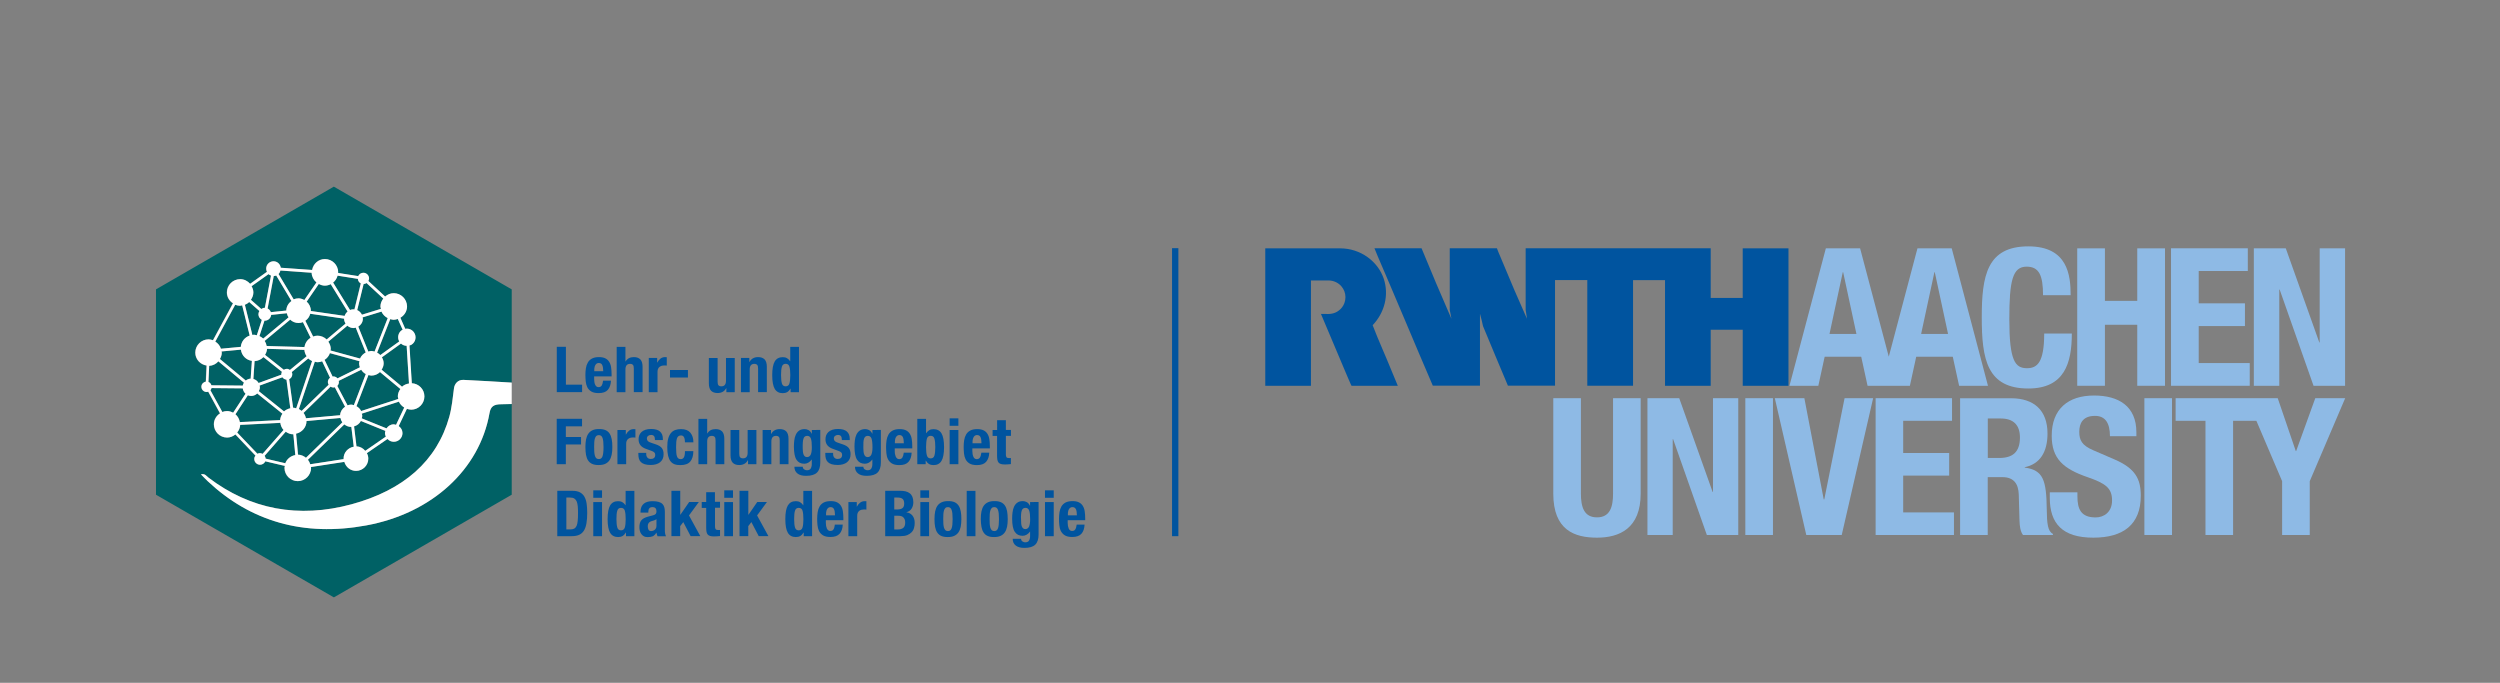 <?xml version="1.0" encoding="utf-8"?>
<!-- Generator: Adobe Illustrator 28.0.0, SVG Export Plug-In . SVG Version: 6.00 Build 0)  -->
<svg version="1.1" id="Ebene_1" xmlns="http://www.w3.org/2000/svg" xmlns:xlink="http://www.w3.org/1999/xlink" x="0px" y="0px"
	 viewBox="0 0 402.76 110" style="enable-background:new 0 0 402.76 110;" xml:space="preserve">
<rect x="0" y="0" width="402.76" height="110" fill="#808080" stroke="none"/>
<style type="text/css">
	.st0{clip-path:url(#SVGID_00000057835540381449788880000008074736058260348070_);fill:#8EBAE5;}
	.st1{fill:#8EBAE5;}
	.st2{clip-path:url(#SVGID_00000175295153606131762920000001420212984399259823_);fill:#8EBAE5;}
	.st3{clip-path:url(#SVGID_00000090990758656910021040000013357917280670401423_);fill:#00549F;}
	.st4{clip-path:url(#SVGID_00000106114435951896453060000012448711844142525061_);fill:#8EBAE5;}
	.st5{fill:#00549F;}
	.st6{clip-path:url(#SVGID_00000106836628644145174780000005512772751161572749_);fill:#00549F;}
	.st7{clip-path:url(#SVGID_00000106836628644145174780000005512772751161572749_);fill:#006165;}
	.st8{clip-path:url(#SVGID_00000106836628644145174780000005512772751161572749_);fill:#FFFFFF;}
</style>
<g>
	<defs>
		<rect id="SVGID_1_" x="10.63" y="16.78" width="381.69" height="92.79"/>
	</defs>
	<clipPath id="SVGID_00000088133945203980195210000002292258285244940691_">
		<use xlink:href="#SVGID_1_"  style="overflow:visible;"/>
	</clipPath>
	<path style="clip-path:url(#SVGID_00000088133945203980195210000002292258285244940691_);fill:#8EBAE5;" d="M315.78,86.19h4.45
		v-9.32h2.38c1.79,0,2.56,1.05,2.62,2.78l0.12,4.23c0.03,0.86,0.12,1.7,0.56,2.31h4.82v-0.18c-0.83-0.43-0.96-1.64-0.99-3.95
		c-0.06-4.66-0.53-6.33-3.55-6.73v-0.06c2.5-0.52,3.67-2.5,3.67-5.43c0-3.77-2.22-5.68-5.87-5.68h-8.21V86.19z M320.23,67.42h2.1
		c2.01,0,3.09,1.02,3.09,3.06c0,2.38-1.2,3.3-3.33,3.3h-1.85V67.42z"/>
	<path style="clip-path:url(#SVGID_00000088133945203980195210000002292258285244940691_);fill:#8EBAE5;" d="M250.24,64.15v15.37
		c0,5.9,3.43,7.1,7.04,7.1c3.61,0,7.04-1.48,7.04-7.1V64.15h-4.45v15.37c0,2.19-0.52,3.83-2.59,3.83c-2.07,0-2.59-1.64-2.59-3.83
		V64.15H250.24z"/>
</g>
<polygon class="st1" points="265.41,64.15 265.41,86.19 269.48,86.19 269.48,70.76 269.55,70.76 274.98,86.19 280.04,86.19 
	280.04,64.15 275.97,64.15 275.97,79.25 275.91,79.25 270.53,64.15 "/>
<rect x="281.18" y="64.15" class="st1" width="4.45" height="22.04"/>
<polygon class="st1" points="285.93,64.15 291,86.19 296.71,86.19 301.77,64.15 297.17,64.15 293.9,80.45 293.81,80.45 
	290.69,64.15 "/>
<polygon class="st1" points="302.17,64.15 302.17,86.19 314.79,86.19 314.79,82.55 306.61,82.55 306.61,76.62 314.02,76.62 
	314.02,72.98 306.61,72.98 306.61,67.79 314.48,67.79 314.48,64.15 "/>
<g>
	<defs>
		<rect id="SVGID_00000159443342986677180010000015103619506393965469_" x="10.63" y="16.78" width="381.69" height="92.79"/>
	</defs>
	<clipPath id="SVGID_00000086667628131644627010000007085508746460624769_">
		<use xlink:href="#SVGID_00000159443342986677180010000015103619506393965469_"  style="overflow:visible;"/>
	</clipPath>
	<path style="clip-path:url(#SVGID_00000086667628131644627010000007085508746460624769_);fill:#8EBAE5;" d="M330.23,79.31v0.89
		c0,4.08,1.97,6.42,7.01,6.42c4.82,0,7.65-2.1,7.65-6.76c0-2.69-0.87-4.38-4.2-5.83l-3.43-1.48c-1.88-0.8-2.28-1.64-2.28-2.99
		c0-1.3,0.52-2.56,2.53-2.56c1.7,0,2.41,1.2,2.41,3.27h4.26v-0.62c0-4.23-2.87-5.93-6.82-5.93c-4.2,0-6.82,2.19-6.82,6.48
		c0,3.67,1.82,5.31,5.77,6.67c2.93,1.02,3.95,1.76,3.95,3.77c0,1.85-1.3,2.72-2.65,2.72c-2.35,0-2.93-1.33-2.93-3.39v-0.65H330.23z"
		/>
</g>
<rect x="345.47" y="64.15" class="st1" width="4.45" height="22.04"/>
<polygon class="st1" points="373,64.15 369.92,72.67 369.86,72.67 366.95,64.15 350.5,64.15 350.5,67.79 355.31,67.79 355.31,86.19 
	359.76,86.19 359.76,67.79 363.51,67.79 367.66,77.52 367.66,86.19 372.11,86.19 372.11,77.52 377.82,64.15 "/>
<g>
	<defs>
		<rect id="SVGID_00000065785675063936005190000009975231132198037169_" x="10.63" y="16.78" width="381.69" height="92.79"/>
	</defs>
	<clipPath id="SVGID_00000176040258194981313560000009442304941550099379_">
		<use xlink:href="#SVGID_00000065785675063936005190000009975231132198037169_"  style="overflow:visible;"/>
	</clipPath>
	<path style="clip-path:url(#SVGID_00000176040258194981313560000009442304941550099379_);fill:#00549F;" d="M211.2,62.15h-0.28
		h-7.08v-2.49V40.17v-0.16h7.07h0.01h5c3.28,0,6.1,2.12,7.02,4.93c0.85,2.6,0.12,5.43-1.8,7.45c0.26,0.69,0.51,1.24,0.74,1.86
		c0.54,1.23,1.02,2.47,1.56,3.68l1.75,4.22h-0.04h-7.42c0,0-0.06-0.18-0.12-0.25c-0.3-0.65-0.57-1.35-0.86-2l-1.8-4.26
		c-0.71-1.72-1.43-3.35-2.14-5.07c0.89-0.02,1.55,0.14,2.41-0.25c0.6-0.3,1.52-1.03,1.54-2.45c-0.02-0.7-0.22-1.23-0.68-1.78
		c-0.47-0.51-1.14-0.89-2.02-0.91c0,0-2.86,0-2.86,0V62.15z"/>
	<path style="clip-path:url(#SVGID_00000176040258194981313560000009442304941550099379_);fill:#00549F;" d="M288.13,40.01v22.14
		h-5.75h-1.62v-9.03h-0.69h-4.41h-0.06v9.03c-1.34,0-2.78-0.01-4.11,0h-3.25V45.13h-5.15v0.53v1.6v7.29v7.59h-0.06h-7.31v-9.18
		v-0.36v-7.48h-5.2v8.03v8.98h-7.59c-1.32-3.19-2.72-6.41-4.01-9.59c-0.15-0.67-0.3-1.34-0.49-1.99v11.58h-7.6
		c-1.51-3.5-2.96-6.94-4.46-10.49c-0.52-1.23-0.95-2.23-1.49-3.51l-0.07-0.17l-1.17-2.75l-1.68-3.92c-0.15-0.45-0.38-0.85-0.53-1.29
		h7.59c1.56,3.79,3.13,7.53,4.77,11.26l0.04,0.09c-0.06-0.43-0.19-0.98-0.27-1.4v-6.61c0.01-1.06,0-2.26,0-3.34h7.6
		c0.1,0.24,0.15,0.37,0.22,0.57c0.89,2.09,1.74,4.17,2.63,6.25l1.99,4.53c-0.04-0.48-0.15-0.94-0.21-1.4v-9.95h0.61h5.17h18.71h5.32
		v1.38V48h0.36h4.8v-7.99h3.84H288.13z"/>
</g>
<path class="st1" d="M309.5,53.8l2.14-9.95h0.06l2.14,9.95H309.5z M294.74,53.8l2.14-9.95h0.06l2.14,9.95H294.74z M314.43,40.01
	h-5.52l-4.62,17.45l-4.62-17.45h-5.52l-5.86,22.14h4.65l1.02-4.68h5.89l1.02,4.68h6.82l1.02-4.68h5.89l1.02,4.68h4.65L314.43,40.01z
	"/>
<g>
	<defs>
		<rect id="SVGID_00000054265410431226144350000002669765341374779827_" x="10.63" y="16.78" width="381.69" height="92.79"/>
	</defs>
	<clipPath id="SVGID_00000102535527481570773290000009617963158112547980_">
		<use xlink:href="#SVGID_00000054265410431226144350000002669765341374779827_"  style="overflow:visible;"/>
	</clipPath>
	<path style="clip-path:url(#SVGID_00000102535527481570773290000009617963158112547980_);fill:#8EBAE5;" d="M333.59,47.56
		c0-3.21-0.46-7.87-6.82-7.87c-6.67,0-7.5,4.75-7.5,11.45c0,6.7,0.83,11.45,7.5,11.45c5.83,0,7.01-4.1,7.01-8.86h-4.45
		c0,4.75-1.17,5.59-2.78,5.59c-1.91,0-2.84-1.2-2.84-7.87c0-6.23,0.52-8.49,2.78-8.49c2.01,0,2.65,1.39,2.65,4.6H333.59z"/>
</g>
<polygon class="st1" points="334.65,62.15 339.11,62.15 339.11,52.32 344.32,52.32 344.32,62.15 348.79,62.15 348.79,40.01 
	344.32,40.01 344.32,48.47 339.11,48.47 339.11,40.01 334.65,40.01 "/>
<polygon class="st1" points="349.76,40 349.76,62.15 362.44,62.15 362.44,58.49 354.22,58.49 354.22,52.53 361.67,52.53 
	361.67,48.87 354.22,48.87 354.22,43.66 362.13,43.66 362.13,40 "/>
<polygon class="st1" points="363.1,40.01 363.1,62.15 367.2,62.15 367.2,46.64 367.26,46.64 372.72,62.15 377.8,62.15 377.8,40.01 
	373.71,40.01 373.71,55.17 373.65,55.17 368.25,40.01 "/>
<rect x="188.82" y="39.98" class="st5" width="1.02" height="46.4"/>
<g>
	<defs>
		<rect id="SVGID_00000125582000757850763240000001062753063761415553_" x="10.63" y="16.78" width="381.69" height="92.79"/>
	</defs>
	<clipPath id="SVGID_00000103232907299009799500000005458793268366588862_">
		<use xlink:href="#SVGID_00000125582000757850763240000001062753063761415553_"  style="overflow:visible;"/>
	</clipPath>
	<path style="clip-path:url(#SVGID_00000103232907299009799500000005458793268366588862_);fill:#00549F;" d="M172.04,83v-0.21
		c0-0.13,0.01-0.26,0.04-0.39c0.02-0.13,0.06-0.25,0.12-0.35c0.06-0.1,0.13-0.19,0.22-0.25c0.09-0.07,0.21-0.1,0.35-0.1
		c0.14,0,0.26,0.03,0.35,0.09c0.09,0.06,0.16,0.14,0.22,0.26c0.05,0.11,0.09,0.25,0.11,0.41c0.02,0.16,0.03,0.35,0.04,0.56H172.04z
		 M174.83,83.84v-0.32c0-0.42-0.03-0.81-0.08-1.15c-0.05-0.35-0.16-0.64-0.31-0.88c-0.15-0.24-0.36-0.43-0.62-0.56
		c-0.26-0.13-0.6-0.2-1.01-0.2c-0.48,0-0.86,0.08-1.15,0.23c-0.29,0.16-0.51,0.37-0.66,0.63c-0.15,0.27-0.26,0.57-0.31,0.91
		c-0.05,0.34-0.08,0.7-0.08,1.06c0,0.34,0.01,0.69,0.05,1.04c0.03,0.35,0.11,0.67,0.25,0.95c0.14,0.28,0.35,0.51,0.63,0.69
		c0.29,0.18,0.68,0.27,1.2,0.27c0.68,0,1.17-0.17,1.48-0.52c0.31-0.34,0.48-0.84,0.51-1.48h-1.27c-0.04,0.35-0.12,0.61-0.23,0.78
		c-0.11,0.17-0.28,0.25-0.52,0.25c-0.13,0-0.24-0.03-0.33-0.11c-0.09-0.07-0.16-0.17-0.21-0.29c-0.05-0.12-0.09-0.26-0.12-0.41
		c-0.02-0.15-0.04-0.31-0.04-0.48v-0.44H174.83z M168.35,86.38h1.41v-5.5h-1.41V86.38z M168.35,80.2h1.41v-1.21h-1.41V80.2z
		 M165.95,80.87v0.61h-0.02c-0.14-0.29-0.31-0.48-0.52-0.59c-0.21-0.11-0.42-0.16-0.61-0.16c-0.38,0-0.69,0.08-0.92,0.26
		c-0.23,0.17-0.4,0.39-0.52,0.66c-0.12,0.27-0.2,0.57-0.24,0.91c-0.04,0.33-0.06,0.66-0.06,0.98c0,1,0.14,1.72,0.43,2.14
		c0.28,0.43,0.7,0.64,1.26,0.64c0.22,0,0.44-0.06,0.65-0.18c0.21-0.12,0.38-0.29,0.53-0.49h0.02v0.73c0,0.29-0.06,0.52-0.17,0.71
		c-0.12,0.19-0.32,0.28-0.6,0.28c-0.09,0-0.17-0.01-0.25-0.04c-0.08-0.03-0.15-0.06-0.22-0.11c-0.14-0.1-0.21-0.24-0.21-0.42h-1.35
		c0,0.47,0.16,0.83,0.49,1.09c0.32,0.25,0.79,0.38,1.39,0.38c0.82,0,1.41-0.18,1.76-0.53c0.35-0.35,0.53-0.9,0.53-1.63v-5.23H165.95
		z M164.5,82.86c0.02-0.26,0.05-0.46,0.11-0.61c0.05-0.15,0.13-0.26,0.23-0.33c0.1-0.07,0.22-0.1,0.38-0.1
		c0.28,0,0.47,0.14,0.58,0.42c0.11,0.28,0.16,0.75,0.16,1.42c0,0.23-0.01,0.44-0.04,0.64s-0.07,0.36-0.12,0.5s-0.14,0.24-0.24,0.32
		c-0.1,0.08-0.22,0.12-0.37,0.12c-0.15,0-0.27-0.04-0.36-0.12c-0.09-0.08-0.16-0.18-0.21-0.32c-0.05-0.13-0.09-0.28-0.1-0.45
		c-0.02-0.17-0.02-0.35-0.02-0.54C164.47,83.43,164.48,83.12,164.5,82.86 M159.45,82.85c0.01-0.24,0.05-0.44,0.1-0.61
		s0.13-0.3,0.23-0.4c0.1-0.1,0.24-0.14,0.41-0.14c0.29,0,0.48,0.15,0.59,0.45c0.11,0.3,0.16,0.79,0.16,1.48
		c0,0.69-0.05,1.18-0.16,1.48c-0.11,0.3-0.31,0.45-0.59,0.45c-0.18,0-0.32-0.05-0.41-0.14c-0.1-0.1-0.17-0.23-0.23-0.4
		s-0.08-0.38-0.1-0.61c-0.01-0.24-0.02-0.5-0.02-0.78S159.44,83.09,159.45,82.85 M158.12,84.89c0.07,0.36,0.18,0.67,0.35,0.91
		c0.16,0.24,0.38,0.43,0.66,0.55c0.28,0.12,0.63,0.18,1.05,0.17c0.4,0,0.74-0.06,1.02-0.19c0.28-0.13,0.5-0.31,0.67-0.55
		c0.17-0.24,0.29-0.54,0.37-0.9c0.07-0.36,0.11-0.78,0.11-1.25c0-0.48-0.04-0.9-0.1-1.26c-0.07-0.37-0.18-0.67-0.35-0.92
		s-0.39-0.43-0.67-0.55c-0.28-0.12-0.63-0.18-1.05-0.17c-0.4,0-0.74,0.06-1.02,0.19c-0.28,0.13-0.5,0.31-0.67,0.55
		c-0.17,0.24-0.29,0.54-0.37,0.9c-0.08,0.36-0.11,0.78-0.11,1.25C158.02,84.11,158.05,84.53,158.12,84.89 M155.74,86.38h1.41v-7.3
		h-1.41V86.38z M151.98,82.85c0.01-0.24,0.05-0.44,0.1-0.61c0.05-0.17,0.13-0.3,0.23-0.4s0.24-0.14,0.41-0.14
		c0.29,0,0.48,0.15,0.59,0.45c0.11,0.3,0.16,0.79,0.16,1.48c0,0.69-0.05,1.18-0.16,1.48c-0.11,0.3-0.31,0.45-0.59,0.45
		c-0.18,0-0.32-0.05-0.41-0.14s-0.17-0.23-0.23-0.4c-0.05-0.17-0.08-0.38-0.1-0.61c-0.01-0.24-0.02-0.5-0.02-0.78
		S151.97,83.09,151.98,82.85 M150.65,84.89c0.07,0.36,0.18,0.67,0.35,0.91c0.16,0.24,0.38,0.43,0.66,0.55
		c0.28,0.12,0.63,0.18,1.05,0.17c0.4,0,0.74-0.06,1.02-0.19c0.28-0.13,0.5-0.31,0.67-0.55c0.17-0.24,0.29-0.54,0.37-0.9
		c0.07-0.36,0.11-0.78,0.11-1.25c0-0.48-0.03-0.9-0.1-1.26c-0.07-0.37-0.18-0.67-0.35-0.92s-0.39-0.43-0.66-0.55
		c-0.28-0.12-0.63-0.18-1.05-0.17c-0.4,0-0.74,0.06-1.02,0.19c-0.28,0.13-0.5,0.31-0.67,0.55c-0.17,0.24-0.29,0.54-0.37,0.9
		c-0.07,0.36-0.11,0.78-0.11,1.25C150.55,84.11,150.58,84.53,150.65,84.89 M148.27,86.38h1.41v-5.5h-1.41V86.38z M148.27,80.2h1.41
		v-1.21h-1.41V80.2z M142.59,86.38h2.49c0.43,0,0.79-0.06,1.08-0.17c0.29-0.12,0.52-0.27,0.71-0.47c0.18-0.19,0.31-0.42,0.38-0.68
		c0.08-0.26,0.11-0.53,0.11-0.82c0-0.49-0.12-0.88-0.36-1.18c-0.24-0.29-0.56-0.47-0.97-0.52v-0.02c0.37-0.1,0.65-0.29,0.83-0.58
		c0.18-0.28,0.28-0.62,0.28-1.02c0-0.35-0.05-0.64-0.15-0.88c-0.1-0.24-0.24-0.43-0.43-0.57c-0.18-0.14-0.4-0.25-0.66-0.31
		c-0.26-0.06-0.53-0.09-0.83-0.09h-2.46V86.38z M144.07,80.16h0.53c0.37,0,0.64,0.07,0.81,0.22c0.17,0.14,0.26,0.39,0.26,0.74
		c0,0.35-0.09,0.6-0.28,0.74c-0.19,0.15-0.49,0.22-0.9,0.22h-0.42V80.16z M144.07,83.09h0.63c0.16,0,0.31,0.02,0.45,0.05
		c0.14,0.03,0.25,0.09,0.35,0.18c0.1,0.09,0.18,0.2,0.24,0.34c0.06,0.14,0.09,0.31,0.09,0.53c0,0.42-0.11,0.71-0.33,0.87
		c-0.22,0.16-0.5,0.24-0.86,0.24h-0.57V83.09z M136.69,86.38h1.41v-3.3c0-0.18,0.03-0.34,0.09-0.47c0.06-0.13,0.14-0.23,0.24-0.31
		c0.1-0.08,0.22-0.14,0.34-0.17c0.12-0.03,0.25-0.05,0.37-0.05c0.08,0,0.15,0,0.22,0c0.07,0,0.14,0.01,0.22,0.02v-1.35
		c-0.04-0.01-0.08-0.01-0.13-0.01c-0.04,0-0.09,0-0.13,0c-0.29,0-0.54,0.08-0.75,0.24c-0.21,0.16-0.38,0.37-0.52,0.64h-0.02v-0.74
		h-1.35V86.38z M133.08,83v-0.21c0-0.13,0.01-0.26,0.04-0.39c0.02-0.13,0.06-0.25,0.12-0.35c0.06-0.1,0.13-0.19,0.22-0.25
		c0.09-0.07,0.21-0.1,0.35-0.1c0.14,0,0.26,0.03,0.35,0.09c0.09,0.06,0.16,0.14,0.21,0.26c0.05,0.11,0.09,0.25,0.11,0.41
		c0.02,0.16,0.04,0.35,0.04,0.56H133.08z M135.87,83.84v-0.32c0-0.42-0.03-0.81-0.08-1.15c-0.05-0.35-0.16-0.64-0.31-0.88
		c-0.15-0.24-0.36-0.43-0.62-0.56c-0.26-0.13-0.6-0.2-1.01-0.2c-0.48,0-0.86,0.08-1.15,0.23c-0.29,0.16-0.51,0.37-0.66,0.63
		c-0.15,0.27-0.26,0.57-0.31,0.91c-0.05,0.34-0.08,0.7-0.08,1.06c0,0.34,0.01,0.69,0.05,1.04c0.03,0.35,0.12,0.67,0.25,0.95
		c0.14,0.28,0.35,0.51,0.63,0.69c0.29,0.18,0.68,0.27,1.2,0.27c0.68,0,1.17-0.17,1.48-0.52c0.31-0.34,0.49-0.84,0.51-1.48h-1.27
		c-0.04,0.35-0.11,0.61-0.22,0.78c-0.11,0.17-0.28,0.25-0.52,0.25c-0.13,0-0.24-0.03-0.33-0.11c-0.09-0.07-0.16-0.17-0.22-0.29
		c-0.05-0.12-0.09-0.26-0.12-0.41c-0.02-0.15-0.04-0.31-0.04-0.48v-0.44H135.87z M128.08,82.27c0.09-0.3,0.29-0.45,0.6-0.45
		c0.31,0,0.52,0.15,0.61,0.45c0.09,0.3,0.14,0.76,0.14,1.36c0,0.6-0.05,1.05-0.14,1.35c-0.09,0.3-0.29,0.46-0.61,0.46
		c-0.31,0-0.51-0.15-0.6-0.46c-0.09-0.3-0.14-0.75-0.14-1.35C127.94,83.02,127.98,82.57,128.08,82.27 M129.48,86.38h1.35v-7.3h-1.41
		v2.31h-0.02c-0.15-0.22-0.32-0.38-0.51-0.49c-0.19-0.11-0.41-0.16-0.68-0.16c-0.58,0-1,0.23-1.28,0.68
		c-0.27,0.45-0.41,1.19-0.41,2.21c0,1.02,0.14,1.76,0.41,2.21c0.27,0.45,0.7,0.68,1.28,0.68c0.29,0,0.53-0.06,0.72-0.17
		c0.19-0.11,0.37-0.3,0.53-0.56h0.02V86.38z M119.14,79.07v7.3h1.41v-1.61l0.5-0.65l1.18,2.26h1.56l-1.82-3.33l1.59-2.17H122
		l-1.42,2.06h-0.02v-3.86H119.14z M116.68,86.38h1.41v-5.5h-1.41V86.38z M116.68,80.2h1.41v-1.21h-1.41V80.2z M113.77,80.87h-0.72
		v0.96h0.72v3.15c0,0.28,0.02,0.51,0.05,0.69c0.03,0.18,0.1,0.33,0.19,0.44c0.09,0.11,0.22,0.19,0.39,0.24
		c0.17,0.05,0.39,0.07,0.67,0.07c0.16,0,0.32-0.01,0.47-0.02c0.15-0.01,0.3-0.03,0.46-0.04v-0.98c-0.05,0.01-0.1,0.01-0.15,0.01
		c-0.06,0-0.11,0-0.16,0c-0.21,0-0.34-0.05-0.4-0.14c-0.07-0.09-0.1-0.25-0.1-0.47v-2.98H116v-0.96h-0.82V79.3h-1.41V80.87z
		 M108.17,79.07v7.3h1.41v-1.61l0.5-0.65l1.18,2.26h1.56l-1.82-3.33l1.59-2.17h-1.56l-1.42,2.06h-0.02v-3.86H108.17z M105.76,84.71
		c0,0.16-0.03,0.29-0.08,0.39c-0.06,0.11-0.12,0.19-0.21,0.26c-0.09,0.07-0.18,0.12-0.28,0.15c-0.1,0.03-0.2,0.05-0.3,0.05
		c-0.19,0-0.33-0.07-0.41-0.22c-0.08-0.15-0.12-0.33-0.12-0.54c0-0.25,0.06-0.44,0.18-0.58s0.33-0.25,0.61-0.31
		c0.09-0.02,0.19-0.05,0.3-0.1c0.11-0.04,0.21-0.1,0.31-0.18V84.71z M104.45,82.56v-0.15c0-0.22,0.05-0.39,0.16-0.52
		c0.11-0.13,0.27-0.19,0.49-0.19c0.24,0,0.41,0.06,0.51,0.18c0.1,0.12,0.15,0.28,0.15,0.5c0,0.18-0.04,0.32-0.12,0.42
		c-0.08,0.09-0.23,0.17-0.44,0.22l-0.8,0.21c-0.25,0.07-0.45,0.15-0.63,0.24c-0.17,0.09-0.32,0.2-0.43,0.33
		c-0.11,0.13-0.2,0.29-0.25,0.48c-0.06,0.19-0.08,0.41-0.08,0.67c0,0.18,0.02,0.37,0.07,0.56c0.05,0.19,0.12,0.36,0.23,0.51
		c0.1,0.15,0.24,0.27,0.41,0.37c0.17,0.1,0.38,0.14,0.62,0.14c0.34,0,0.62-0.05,0.83-0.14c0.21-0.1,0.4-0.29,0.57-0.57h0.02
		c0.02,0.1,0.04,0.19,0.07,0.29c0.02,0.1,0.06,0.19,0.11,0.28h1.35c-0.07-0.16-0.11-0.32-0.14-0.46c-0.03-0.14-0.04-0.35-0.04-0.6
		v-2.9c0-0.25-0.03-0.47-0.08-0.68c-0.05-0.21-0.15-0.39-0.29-0.54c-0.14-0.15-0.35-0.27-0.61-0.35c-0.26-0.08-0.6-0.12-1.02-0.12
		c-0.27,0-0.52,0.03-0.75,0.09s-0.44,0.15-0.61,0.29c-0.17,0.13-0.31,0.31-0.41,0.53c-0.1,0.22-0.15,0.48-0.15,0.8v0.13H104.45z
		 M99.45,82.27c0.09-0.3,0.29-0.45,0.6-0.45c0.31,0,0.52,0.15,0.61,0.45c0.09,0.3,0.14,0.76,0.14,1.36c0,0.6-0.05,1.05-0.14,1.35
		c-0.09,0.3-0.3,0.46-0.61,0.46c-0.31,0-0.51-0.15-0.6-0.46c-0.09-0.3-0.14-0.75-0.14-1.35C99.31,83.02,99.35,82.57,99.45,82.27
		 M100.85,86.38h1.35v-7.3h-1.41v2.31h-0.02c-0.15-0.22-0.32-0.38-0.51-0.49c-0.19-0.11-0.41-0.16-0.68-0.16
		c-0.58,0-1.01,0.23-1.28,0.68c-0.27,0.45-0.41,1.19-0.41,2.21c0,1.02,0.14,1.76,0.41,2.21c0.27,0.45,0.7,0.68,1.28,0.68
		c0.29,0,0.53-0.06,0.72-0.17c0.19-0.11,0.37-0.3,0.53-0.56h0.02V86.38z M95.58,86.38h1.41v-5.5h-1.41V86.38z M95.58,80.2h1.41
		v-1.21h-1.41V80.2z M89.77,86.38h2.32c0.49,0,0.9-0.07,1.22-0.22c0.32-0.15,0.58-0.38,0.77-0.69c0.19-0.31,0.32-0.7,0.4-1.17
		c0.08-0.47,0.12-1.03,0.12-1.68c0-0.54-0.03-1.03-0.09-1.46c-0.06-0.44-0.18-0.81-0.35-1.12c-0.17-0.31-0.42-0.55-0.73-0.72
		c-0.31-0.17-0.73-0.25-1.24-0.25h-2.41V86.38z M91.24,80.16h0.62c0.28,0,0.5,0.05,0.67,0.16c0.17,0.11,0.29,0.26,0.38,0.47
		c0.08,0.21,0.14,0.47,0.17,0.78c0.03,0.31,0.04,0.67,0.04,1.09c0,0.5-0.01,0.91-0.05,1.25c-0.03,0.33-0.09,0.6-0.18,0.81
		c-0.09,0.2-0.22,0.35-0.38,0.44c-0.16,0.09-0.37,0.13-0.62,0.13h-0.65V80.16z"/>
	<path style="clip-path:url(#SVGID_00000103232907299009799500000005458793268366588862_);fill:#00549F;" d="M160.63,69.27h-0.72
		v0.96h0.72v3.15c0,0.28,0.02,0.51,0.05,0.7c0.04,0.18,0.1,0.33,0.19,0.44c0.09,0.11,0.22,0.19,0.39,0.24
		c0.17,0.05,0.4,0.07,0.67,0.07c0.16,0,0.32-0.01,0.47-0.02c0.15-0.01,0.3-0.03,0.46-0.04v-0.98c-0.05,0.01-0.1,0.01-0.15,0.01
		c-0.05,0-0.11,0-0.16,0c-0.21,0-0.34-0.05-0.4-0.14c-0.07-0.09-0.1-0.25-0.1-0.46v-2.98h0.82v-0.96h-0.82V67.7h-1.41V69.27z
		 M156.68,71.4v-0.21c0-0.13,0.01-0.26,0.04-0.39c0.03-0.13,0.06-0.25,0.12-0.35c0.05-0.11,0.13-0.19,0.22-0.26
		c0.09-0.07,0.21-0.1,0.35-0.1c0.14,0,0.26,0.03,0.35,0.09c0.09,0.06,0.16,0.14,0.21,0.26c0.05,0.11,0.09,0.25,0.11,0.41
		c0.02,0.16,0.03,0.35,0.04,0.56H156.68z M159.47,72.24v-0.32c0-0.42-0.03-0.81-0.08-1.15c-0.05-0.35-0.16-0.64-0.31-0.88
		c-0.15-0.24-0.36-0.43-0.62-0.56c-0.26-0.13-0.6-0.2-1.01-0.2c-0.48,0-0.86,0.08-1.15,0.24c-0.29,0.16-0.51,0.37-0.66,0.64
		c-0.15,0.27-0.26,0.57-0.31,0.91c-0.05,0.34-0.08,0.7-0.08,1.06c0,0.34,0.02,0.69,0.05,1.04c0.03,0.35,0.12,0.67,0.25,0.95
		c0.14,0.28,0.35,0.51,0.63,0.69c0.29,0.18,0.69,0.27,1.2,0.27c0.68,0,1.17-0.17,1.48-0.52c0.31-0.35,0.49-0.84,0.51-1.48h-1.27
		c-0.04,0.35-0.12,0.61-0.23,0.78c-0.11,0.17-0.28,0.26-0.52,0.26c-0.13,0-0.24-0.04-0.33-0.11c-0.09-0.07-0.16-0.17-0.21-0.29
		c-0.06-0.12-0.09-0.26-0.12-0.41c-0.02-0.15-0.04-0.31-0.04-0.48v-0.44H159.47z M152.99,74.78h1.41v-5.5h-1.41V74.78z M152.99,68.6
		h1.41v-1.21h-1.41V68.6z M149.33,70.67c0.09-0.3,0.29-0.46,0.61-0.46c0.31,0,0.51,0.15,0.6,0.46c0.09,0.3,0.14,0.75,0.14,1.36
		c0,0.6-0.05,1.05-0.14,1.36c-0.09,0.3-0.29,0.46-0.6,0.46c-0.31,0-0.52-0.15-0.61-0.46c-0.09-0.3-0.14-0.75-0.14-1.36
		C149.2,71.42,149.24,70.97,149.33,70.67 M147.78,74.78h1.35v-0.58h0.02c0.16,0.26,0.33,0.44,0.53,0.56
		c0.19,0.11,0.43,0.17,0.72,0.17c0.58,0,1.01-0.23,1.28-0.68c0.27-0.45,0.41-1.19,0.41-2.21c0-1.02-0.14-1.76-0.41-2.22
		c-0.27-0.45-0.7-0.68-1.28-0.68c-0.27,0-0.49,0.05-0.68,0.16c-0.19,0.11-0.36,0.27-0.51,0.49h-0.02v-2.31h-1.41V74.78z
		 M144.17,71.4v-0.21c0-0.13,0.01-0.26,0.04-0.39c0.02-0.13,0.06-0.25,0.12-0.35c0.06-0.11,0.13-0.19,0.22-0.26
		c0.09-0.07,0.21-0.1,0.35-0.1c0.14,0,0.26,0.03,0.35,0.09c0.09,0.06,0.16,0.14,0.21,0.26c0.05,0.11,0.09,0.25,0.11,0.41
		c0.02,0.16,0.03,0.35,0.04,0.56H144.17z M146.97,72.24v-0.32c0-0.42-0.03-0.81-0.08-1.15c-0.05-0.35-0.16-0.64-0.31-0.88
		c-0.15-0.24-0.36-0.43-0.62-0.56c-0.26-0.13-0.6-0.2-1.01-0.2c-0.48,0-0.86,0.08-1.15,0.24c-0.29,0.16-0.51,0.37-0.66,0.64
		c-0.15,0.27-0.26,0.57-0.31,0.91c-0.05,0.34-0.08,0.7-0.08,1.06c0,0.34,0.02,0.69,0.05,1.04c0.03,0.35,0.11,0.67,0.25,0.95
		c0.14,0.28,0.35,0.51,0.63,0.69c0.29,0.18,0.69,0.27,1.2,0.27c0.68,0,1.17-0.17,1.48-0.52c0.31-0.35,0.48-0.84,0.51-1.48h-1.27
		c-0.04,0.35-0.12,0.61-0.22,0.78c-0.11,0.17-0.28,0.26-0.52,0.26c-0.13,0-0.24-0.04-0.33-0.11c-0.09-0.07-0.16-0.17-0.22-0.29
		c-0.05-0.12-0.09-0.26-0.12-0.41c-0.03-0.15-0.04-0.31-0.04-0.48v-0.44H146.97z M140.55,69.27v0.61h-0.02
		c-0.14-0.29-0.31-0.48-0.52-0.59c-0.21-0.11-0.42-0.16-0.61-0.16c-0.38,0-0.69,0.09-0.92,0.26c-0.23,0.17-0.4,0.39-0.52,0.66
		c-0.12,0.27-0.2,0.57-0.24,0.9c-0.04,0.33-0.06,0.66-0.06,0.98c0,1,0.14,1.72,0.42,2.14c0.28,0.43,0.7,0.64,1.26,0.64
		c0.23,0,0.44-0.06,0.65-0.18c0.21-0.12,0.38-0.29,0.53-0.49h0.02v0.73c0,0.29-0.06,0.52-0.17,0.71c-0.12,0.19-0.32,0.28-0.6,0.28
		c-0.09,0-0.17-0.01-0.25-0.04c-0.08-0.03-0.15-0.06-0.22-0.11c-0.14-0.1-0.21-0.24-0.21-0.42h-1.35c0,0.47,0.16,0.83,0.49,1.09
		c0.32,0.26,0.79,0.38,1.39,0.38c0.82,0,1.41-0.18,1.76-0.53c0.35-0.35,0.53-0.89,0.53-1.63v-5.23H140.55z M139.1,71.26
		c0.02-0.26,0.05-0.46,0.11-0.61c0.06-0.15,0.13-0.26,0.23-0.33c0.1-0.07,0.22-0.1,0.38-0.1c0.28,0,0.47,0.14,0.58,0.42
		c0.1,0.28,0.16,0.75,0.16,1.42c0,0.23-0.01,0.44-0.04,0.64c-0.03,0.19-0.07,0.36-0.12,0.5c-0.06,0.14-0.14,0.24-0.24,0.32
		c-0.1,0.08-0.22,0.12-0.37,0.12c-0.15,0-0.27-0.04-0.36-0.12c-0.09-0.08-0.16-0.18-0.21-0.32c-0.05-0.13-0.09-0.28-0.1-0.46
		c-0.02-0.17-0.03-0.35-0.03-0.54C139.08,71.83,139.09,71.52,139.1,71.26 M132.96,72.98v0.19c0,0.27,0.03,0.51,0.09,0.72
		c0.06,0.22,0.17,0.4,0.32,0.55c0.15,0.15,0.36,0.27,0.62,0.35c0.26,0.08,0.59,0.12,0.99,0.12c0.29,0,0.57-0.04,0.82-0.11
		c0.25-0.07,0.47-0.18,0.65-0.32c0.18-0.14,0.32-0.32,0.43-0.54c0.1-0.22,0.15-0.47,0.15-0.76c0-0.42-0.09-0.74-0.28-0.99
		c-0.18-0.24-0.5-0.44-0.94-0.59l-0.85-0.29c-0.24-0.07-0.4-0.17-0.49-0.28c-0.09-0.11-0.13-0.23-0.13-0.37
		c0-0.2,0.07-0.35,0.2-0.44s0.29-0.15,0.46-0.15c0.23,0,0.39,0.07,0.49,0.2c0.09,0.13,0.14,0.34,0.14,0.63h1.27v-0.22
		c0-0.5-0.15-0.88-0.46-1.16c-0.31-0.27-0.78-0.41-1.42-0.41c-0.36,0-0.67,0.04-0.93,0.13c-0.26,0.09-0.46,0.21-0.63,0.36
		c-0.16,0.15-0.28,0.33-0.36,0.53c-0.07,0.2-0.11,0.41-0.11,0.64c0,0.39,0.1,0.71,0.3,0.96c0.2,0.25,0.49,0.44,0.88,0.58l0.99,0.36
		c0.14,0.05,0.25,0.13,0.36,0.22c0.1,0.09,0.15,0.23,0.15,0.4c0,0.22-0.07,0.38-0.19,0.49c-0.13,0.11-0.3,0.16-0.52,0.16
		c-0.24,0-0.42-0.07-0.55-0.22c-0.13-0.15-0.19-0.34-0.19-0.58v-0.18H132.96z M130.79,69.27v0.61h-0.02
		c-0.14-0.29-0.31-0.48-0.52-0.59c-0.21-0.11-0.42-0.16-0.61-0.16c-0.38,0-0.69,0.09-0.92,0.26c-0.23,0.17-0.4,0.39-0.52,0.66
		c-0.12,0.27-0.2,0.57-0.24,0.9c-0.04,0.33-0.06,0.66-0.06,0.98c0,1,0.14,1.72,0.42,2.14c0.28,0.43,0.7,0.64,1.26,0.64
		c0.23,0,0.44-0.06,0.65-0.18c0.21-0.12,0.38-0.29,0.53-0.49h0.02v0.73c0,0.29-0.06,0.52-0.17,0.71c-0.12,0.19-0.32,0.28-0.6,0.28
		c-0.09,0-0.17-0.01-0.25-0.04c-0.08-0.03-0.15-0.06-0.22-0.11c-0.14-0.1-0.21-0.24-0.21-0.42h-1.35c0,0.47,0.16,0.83,0.49,1.09
		c0.32,0.26,0.78,0.38,1.39,0.38c0.82,0,1.41-0.18,1.76-0.53c0.35-0.35,0.53-0.89,0.53-1.63v-5.23H130.79z M129.34,71.26
		c0.02-0.26,0.05-0.46,0.11-0.61c0.05-0.15,0.13-0.26,0.22-0.33c0.1-0.07,0.22-0.1,0.38-0.1c0.28,0,0.47,0.14,0.58,0.42
		c0.11,0.28,0.16,0.75,0.16,1.42c0,0.23-0.01,0.44-0.04,0.64c-0.02,0.19-0.07,0.36-0.12,0.5s-0.14,0.24-0.24,0.32
		c-0.1,0.08-0.22,0.12-0.37,0.12c-0.15,0-0.27-0.04-0.36-0.12c-0.09-0.08-0.16-0.18-0.21-0.32s-0.09-0.28-0.1-0.46
		s-0.03-0.35-0.03-0.54C129.31,71.83,129.32,71.52,129.34,71.26 M122.86,74.78h1.41v-3.65c0-0.61,0.25-0.91,0.75-0.91
		c0.21,0,0.36,0.06,0.46,0.17c0.1,0.11,0.14,0.31,0.14,0.6v3.79h1.41v-4.08c0-0.55-0.12-0.95-0.36-1.2
		c-0.24-0.24-0.59-0.37-1.04-0.37c-0.31,0-0.58,0.06-0.82,0.19c-0.24,0.13-0.43,0.33-0.58,0.6h-0.02v-0.64h-1.35V74.78z
		 M120.51,74.78h1.35v-5.5h-1.41v3.65c0,0.61-0.25,0.91-0.75,0.91c-0.21,0-0.37-0.06-0.46-0.17c-0.1-0.11-0.14-0.31-0.14-0.6v-3.8
		h-1.41v4.08c0,0.55,0.12,0.95,0.36,1.2c0.24,0.25,0.59,0.37,1.04,0.37c0.31,0,0.58-0.06,0.82-0.19c0.24-0.13,0.43-0.32,0.58-0.6
		h0.02V74.78z M112.52,74.78h1.41v-3.65c0-0.61,0.25-0.91,0.75-0.91c0.21,0,0.36,0.06,0.46,0.17c0.1,0.11,0.14,0.31,0.14,0.6v3.79
		h1.41v-4.08c0-0.55-0.12-0.95-0.36-1.2c-0.24-0.24-0.59-0.37-1.04-0.37c-0.62,0-1.07,0.24-1.34,0.71h-0.02v-2.36h-1.41V74.78z
		 M111.71,71.26c0-0.66-0.17-1.17-0.5-1.56c-0.33-0.38-0.82-0.57-1.48-0.57c-0.33,0-0.63,0.04-0.9,0.13
		c-0.27,0.09-0.51,0.24-0.71,0.47c-0.2,0.22-0.35,0.52-0.46,0.89c-0.11,0.37-0.16,0.84-0.16,1.41c0,0.55,0.04,1.01,0.13,1.39
		c0.09,0.37,0.22,0.67,0.39,0.89c0.17,0.22,0.39,0.38,0.65,0.48c0.26,0.1,0.57,0.14,0.93,0.14c0.75,0,1.29-0.19,1.61-0.58
		c0.32-0.39,0.49-0.94,0.49-1.67h-1.35c0,0.45-0.06,0.78-0.16,0.98c-0.11,0.2-0.28,0.31-0.52,0.31c-0.16,0-0.28-0.04-0.38-0.11
		c-0.1-0.07-0.18-0.19-0.23-0.34c-0.06-0.16-0.09-0.36-0.11-0.6c-0.02-0.24-0.03-0.53-0.03-0.88c0-0.31,0.01-0.59,0.03-0.83
		c0.02-0.24,0.06-0.43,0.11-0.59c0.05-0.15,0.13-0.27,0.24-0.35c0.1-0.08,0.25-0.12,0.42-0.12c0.13,0,0.24,0.03,0.32,0.1
		c0.09,0.06,0.15,0.15,0.19,0.26c0.04,0.11,0.08,0.22,0.09,0.36s0.03,0.26,0.03,0.39H111.71z M102.84,72.98v0.19
		c0,0.27,0.03,0.51,0.09,0.72c0.06,0.22,0.17,0.4,0.32,0.55c0.15,0.15,0.36,0.27,0.62,0.35c0.26,0.08,0.59,0.12,0.99,0.12
		c0.29,0,0.57-0.04,0.82-0.11c0.25-0.07,0.47-0.18,0.65-0.32c0.18-0.14,0.32-0.32,0.43-0.54c0.1-0.22,0.15-0.47,0.15-0.76
		c0-0.42-0.09-0.74-0.28-0.99c-0.18-0.24-0.5-0.44-0.94-0.59l-0.85-0.29c-0.24-0.07-0.4-0.17-0.49-0.28
		c-0.09-0.11-0.13-0.23-0.13-0.37c0-0.2,0.07-0.35,0.2-0.44c0.13-0.1,0.29-0.15,0.47-0.15c0.23,0,0.39,0.07,0.49,0.2
		c0.09,0.13,0.14,0.34,0.14,0.63h1.27v-0.22c0-0.5-0.15-0.88-0.46-1.16c-0.31-0.27-0.78-0.41-1.42-0.41c-0.36,0-0.67,0.04-0.93,0.13
		c-0.26,0.09-0.47,0.21-0.63,0.36c-0.16,0.15-0.28,0.33-0.36,0.53c-0.08,0.2-0.11,0.41-0.11,0.64c0,0.39,0.1,0.71,0.3,0.96
		c0.2,0.25,0.49,0.44,0.88,0.58l0.99,0.36c0.14,0.05,0.26,0.13,0.36,0.22c0.1,0.09,0.15,0.23,0.15,0.4c0,0.22-0.07,0.38-0.19,0.49
		c-0.13,0.11-0.3,0.16-0.52,0.16c-0.24,0-0.42-0.07-0.55-0.22c-0.13-0.15-0.19-0.34-0.19-0.58v-0.18H102.84z M99.47,74.78h1.41v-3.3
		c0-0.18,0.03-0.34,0.09-0.47c0.06-0.13,0.14-0.23,0.25-0.31c0.1-0.08,0.21-0.14,0.34-0.17c0.12-0.03,0.24-0.05,0.37-0.05
		c0.08,0,0.15,0,0.22,0c0.07,0,0.14,0.01,0.22,0.02v-1.35c-0.04-0.01-0.08-0.01-0.13-0.01c-0.04,0-0.09-0.01-0.13-0.01
		c-0.29,0-0.54,0.08-0.75,0.24c-0.2,0.16-0.38,0.37-0.52,0.64h-0.02v-0.74h-1.35V74.78z M95.74,71.25c0.01-0.24,0.05-0.44,0.1-0.61
		c0.05-0.17,0.13-0.3,0.22-0.4c0.1-0.09,0.24-0.14,0.42-0.14c0.29,0,0.48,0.15,0.59,0.45c0.11,0.3,0.16,0.79,0.16,1.48
		c0,0.69-0.06,1.18-0.16,1.48c-0.11,0.3-0.31,0.45-0.59,0.45c-0.18,0-0.31-0.05-0.42-0.14c-0.1-0.1-0.17-0.23-0.22-0.4
		c-0.05-0.17-0.08-0.38-0.1-0.61c-0.01-0.24-0.02-0.5-0.02-0.78C95.72,71.75,95.73,71.49,95.74,71.25 M94.41,73.29
		c0.07,0.36,0.18,0.67,0.35,0.91c0.16,0.25,0.39,0.43,0.67,0.55c0.28,0.12,0.63,0.18,1.05,0.17c0.4,0,0.74-0.06,1.02-0.19
		c0.28-0.13,0.5-0.31,0.67-0.55c0.17-0.24,0.29-0.54,0.37-0.91c0.08-0.36,0.11-0.78,0.11-1.25c0-0.48-0.03-0.9-0.1-1.26
		c-0.07-0.37-0.18-0.67-0.35-0.92c-0.16-0.25-0.39-0.43-0.67-0.55c-0.28-0.12-0.63-0.18-1.05-0.17c-0.4,0-0.74,0.06-1.02,0.19
		c-0.28,0.13-0.5,0.31-0.67,0.55c-0.17,0.24-0.29,0.54-0.37,0.9c-0.07,0.36-0.11,0.78-0.11,1.25
		C94.31,72.51,94.35,72.93,94.41,73.29 M89.69,74.78h1.47v-3.17h2.45V70.4h-2.45v-1.72h2.61v-1.21h-4.08V74.78z"/>
	<path style="clip-path:url(#SVGID_00000103232907299009799500000005458793268366588862_);fill:#00549F;" d="M125.97,59.07
		c0.09-0.3,0.29-0.46,0.6-0.46c0.31,0,0.52,0.15,0.61,0.46c0.09,0.3,0.14,0.76,0.14,1.35c0,0.6-0.05,1.05-0.14,1.36
		c-0.09,0.3-0.3,0.46-0.61,0.46c-0.31,0-0.51-0.15-0.6-0.46c-0.09-0.3-0.14-0.75-0.14-1.36C125.83,59.83,125.87,59.37,125.97,59.07
		 M127.37,63.18h1.35v-7.3h-1.41v2.31h-0.02c-0.15-0.22-0.32-0.38-0.51-0.49c-0.19-0.11-0.41-0.16-0.68-0.16
		c-0.58,0-1.01,0.23-1.28,0.68c-0.27,0.45-0.41,1.19-0.41,2.22c0,1.02,0.14,1.76,0.41,2.22c0.27,0.45,0.7,0.68,1.28,0.68
		c0.29,0,0.53-0.06,0.72-0.17c0.19-0.11,0.37-0.3,0.53-0.56h0.02V63.18z M119.37,63.18h1.41v-3.65c0-0.61,0.25-0.91,0.75-0.91
		c0.21,0,0.36,0.06,0.46,0.17c0.1,0.11,0.14,0.31,0.14,0.6v3.79h1.41V59.1c0-0.55-0.12-0.95-0.36-1.2
		c-0.24-0.24-0.59-0.37-1.04-0.37c-0.31,0-0.58,0.06-0.82,0.19c-0.24,0.13-0.43,0.33-0.58,0.6h-0.02v-0.65h-1.35V63.18z
		 M117.02,63.18h1.35v-5.5h-1.41v3.65c0,0.61-0.25,0.91-0.75,0.91c-0.21,0-0.37-0.06-0.46-0.17c-0.1-0.11-0.14-0.31-0.14-0.6v-3.8
		h-1.41v4.08c0,0.55,0.12,0.95,0.36,1.2c0.24,0.24,0.59,0.37,1.04,0.37c0.31,0,0.58-0.06,0.82-0.19c0.24-0.13,0.43-0.33,0.58-0.6
		h0.02V63.18z M107.94,60.82h2.89v-1.21h-2.89V60.82z M104.52,63.18h1.41v-3.3c0-0.18,0.03-0.34,0.09-0.47
		c0.06-0.13,0.14-0.23,0.25-0.31c0.1-0.08,0.22-0.13,0.34-0.17c0.12-0.03,0.24-0.05,0.37-0.05c0.08,0,0.15,0,0.22,0
		c0.07,0,0.14,0.01,0.22,0.02v-1.35c-0.04-0.01-0.08-0.01-0.13-0.01c-0.04,0-0.09-0.01-0.13-0.01c-0.29,0-0.54,0.08-0.75,0.24
		c-0.2,0.16-0.38,0.37-0.52,0.64h-0.02v-0.74h-1.35V63.18z M99.35,63.18h1.41v-3.65c0-0.61,0.25-0.91,0.75-0.91
		c0.21,0,0.37,0.06,0.46,0.17c0.1,0.11,0.14,0.31,0.14,0.6v3.79h1.41V59.1c0-0.55-0.12-0.95-0.36-1.2
		c-0.24-0.24-0.59-0.37-1.04-0.37c-0.62,0-1.07,0.24-1.34,0.71h-0.02v-2.36h-1.41V63.18z M95.74,59.8v-0.22
		c0-0.13,0.01-0.26,0.04-0.39c0.02-0.13,0.06-0.25,0.12-0.35c0.05-0.11,0.13-0.19,0.22-0.26c0.09-0.07,0.21-0.1,0.35-0.1
		c0.14,0,0.26,0.03,0.35,0.09c0.09,0.06,0.16,0.14,0.21,0.26c0.05,0.11,0.09,0.25,0.11,0.41c0.02,0.16,0.03,0.35,0.04,0.56H95.74z
		 M98.53,60.64v-0.32c0-0.42-0.03-0.81-0.08-1.15c-0.05-0.35-0.16-0.64-0.31-0.88c-0.15-0.24-0.36-0.43-0.62-0.56s-0.6-0.2-1.01-0.2
		c-0.48,0-0.86,0.08-1.15,0.24c-0.29,0.16-0.51,0.37-0.66,0.64c-0.15,0.27-0.26,0.57-0.31,0.91c-0.05,0.34-0.08,0.7-0.08,1.06
		c0,0.34,0.02,0.69,0.05,1.04c0.03,0.35,0.12,0.67,0.25,0.95c0.14,0.28,0.35,0.51,0.63,0.69c0.29,0.18,0.69,0.27,1.2,0.27
		c0.68,0,1.17-0.17,1.48-0.52c0.31-0.35,0.48-0.84,0.51-1.48h-1.27c-0.04,0.35-0.12,0.61-0.22,0.78c-0.11,0.17-0.28,0.26-0.52,0.26
		c-0.13,0-0.24-0.04-0.33-0.11c-0.09-0.07-0.16-0.17-0.21-0.29c-0.06-0.12-0.1-0.26-0.12-0.41c-0.02-0.15-0.04-0.31-0.04-0.48v-0.44
		H98.53z M93.78,63.18v-1.21h-2.61v-6.1h-1.47v7.3H93.78z"/>
	<path style="clip-path:url(#SVGID_00000103232907299009799500000005458793268366588862_);fill:#006165;" d="M33.7,58.94l-0.12,2.59
		c0.24,0.1,0.41,0.3,0.48,0.54l5.05,0.06c0.03-0.17,0.09-0.33,0.19-0.48l-4.12-3.43C34.82,58.63,34.3,58.91,33.7,58.94 M38.22,69.68
		l3.26,3.43c0.12-0.06,0.25-0.1,0.4-0.1c0.16,0,0.3,0.05,0.43,0.12l3.38-3.85c-0.29-0.31-0.46-0.71-0.52-1.14l-6.46,0.33
		C38.67,68.92,38.49,69.34,38.22,69.68 M47.7,69.87l0.32,3.37c0.49,0.02,0.93,0.21,1.28,0.5l5.86-5.7
		c-0.16-0.21-0.26-0.45-0.31-0.71l-5.46,0.49C49.38,68.84,48.65,69.66,47.7,69.87 M61.48,59.56l3.29,2.74
		c0.3-0.29,0.69-0.45,1.12-0.52l-0.38-6.06c-0.34-0.01-0.65-0.13-0.91-0.36l-3.07,2.21c0.16,0.29,0.28,0.6,0.28,0.96
		C61.82,58.91,61.68,59.26,61.48,59.56 M61.75,48.1l-2.71-2.5c-0.14,0.09-0.29,0.16-0.47,0.16l-1.03,4.19
		c0.33,0.14,0.6,0.41,0.76,0.74l3.06-0.94c-0.02-0.13-0.08-0.25-0.08-0.39C61.28,48.88,61.48,48.46,61.75,48.1 M46.95,48.49
		l-2.44-4.09c-0.12,0.05-0.26,0.07-0.4,0.08l-0.99,5.22c0.25,0.12,0.43,0.33,0.52,0.59l2.49-0.26
		C46.13,49.39,46.46,48.84,46.95,48.49 M41.37,54.02l0.81-2.49c-0.32-0.18-0.55-0.51-0.55-0.9c0-0.19,0.07-0.37,0.16-0.52
		l-1.64-1.44c-0.2,0.19-0.44,0.34-0.7,0.44l1.21,4.87c0.08-0.01,0.15-0.05,0.24-0.05C41.06,53.93,41.21,53.99,41.37,54.02
		 M38.81,56.33l-3.12,0.29c0.01,0.07,0.04,0.13,0.04,0.2c0,0.37-0.12,0.71-0.29,1.01l4.17,3.47c0.22-0.18,0.48-0.29,0.78-0.31
		l0.19-2.86C39.64,58,38.93,57.28,38.81,56.33 M41.02,58.19l-0.19,2.87c0.36,0.1,0.66,0.33,0.84,0.65l3.67-1.34
		c0-0.02-0.01-0.04-0.01-0.07c0-0.14,0.04-0.27,0.1-0.39l-2.98-2.37C42.08,57.92,41.58,58.15,41.02,58.19 M42.7,57.16l3.03,2.42
		c0.14-0.09,0.3-0.16,0.47-0.16c0.19,0,0.36,0.07,0.51,0.18l2.68-2.22c-0.2-0.3-0.34-0.64-0.36-1.02l-6.02-0.17
		C42.99,56.55,42.87,56.87,42.7,57.16 M48.9,66.53c0.19,0.25,0.32,0.54,0.39,0.86l5.5-0.49c0.03-0.58,0.34-1.07,0.8-1.37l-1.65-3.13
		c-0.08,0.02-0.15,0.05-0.23,0.05c-0.17,0-0.31-0.06-0.45-0.14L48.9,66.53z M57.98,59.18c-0.07-0.21-0.13-0.42-0.13-0.65
		c0-0.11,0.05-0.21,0.06-0.32l-4.76-1.3c-0.16,0.45-0.46,0.82-0.86,1.08l1.3,2.7c0.04-0.01,0.08-0.02,0.12-0.02
		c0.26,0,0.5,0.12,0.66,0.31L57.98,59.18z M55.68,52.12c-0.14-0.23-0.25-0.49-0.25-0.78c0,0,0-0.01,0-0.01l-5.45-0.79
		c-0.12,0.47-0.4,0.86-0.79,1.13l1.26,2.54c0.22-0.08,0.45-0.14,0.69-0.14c0.58,0,1.1,0.23,1.49,0.61L55.68,52.12z M46.75,51.5
		l-4.1,3.42c0.16,0.25,0.27,0.52,0.32,0.82l6.09,0.17c0.1-0.64,0.46-1.17,0.99-1.49l-1.24-2.52c-0.22,0.08-0.46,0.14-0.7,0.14
		C47.58,52.04,47.11,51.83,46.75,51.5 M50.72,58.27l-2.57,7.63c0.16,0.08,0.31,0.18,0.44,0.3l4.35-4.23
		c-0.08-0.13-0.13-0.27-0.13-0.43c0-0.28,0.14-0.53,0.35-0.69L51.9,58.2c-0.23,0.09-0.48,0.15-0.75,0.15
		C51,58.36,50.86,58.3,50.72,58.27 M42.66,51.67c-0.02,0-0.04-0.01-0.06-0.01l-0.81,2.49c0.22,0.1,0.43,0.23,0.6,0.4l4.08-3.41
		c-0.13-0.2-0.23-0.42-0.28-0.66l-2.52,0.27C43.62,51.26,43.2,51.67,42.66,51.67 M50.21,43.95l-5.02-0.36
		c-0.06,0.21-0.15,0.41-0.31,0.56l2.44,4.09c0.24-0.1,0.5-0.16,0.78-0.16c0.34,0,0.65,0.11,0.93,0.27l1.95-2.84
		C50.53,45.12,50.23,44.58,50.21,43.95 M56,50.19l-2.72-4.41c-0.29,0.14-0.6,0.24-0.94,0.24c-0.36,0-0.68-0.11-0.98-0.27l-1.95,2.84
		c0.41,0.36,0.67,0.88,0.67,1.47c0,0.02-0.01,0.03-0.01,0.04l5.45,0.79C55.62,50.61,55.78,50.37,56,50.19 M58.92,56.79l-1.61-4
		c-0.12,0.03-0.23,0.07-0.36,0.07c-0.38,0-0.72-0.15-0.99-0.38l-3.07,2.57c0.23,0.34,0.39,0.73,0.39,1.17
		c0,0.09-0.04,0.16-0.05,0.25l4.77,1.3C58.18,57.33,58.52,57,58.92,56.79 M60.35,56.64l2.12-5.39c-0.44-0.23-0.81-0.59-1.01-1.05
		l-3.04,0.93c0.01,0.08,0.04,0.14,0.04,0.22c0,0.55-0.3,1-0.74,1.27l1.62,4.02c0.16-0.04,0.31-0.1,0.49-0.1
		C60.02,56.54,60.18,56.6,60.35,56.64 M64.17,64.27c-0.03-0.14-0.08-0.26-0.08-0.41c0-0.45,0.17-0.85,0.41-1.19l-3.28-2.73
		c-0.36,0.35-0.85,0.57-1.39,0.57c-0.17,0-0.32-0.06-0.47-0.1l-1.93,5.02c0.32,0.18,0.59,0.44,0.75,0.78L64.17,64.27z M56.57,65.19
		c0.15,0,0.29,0.05,0.43,0.09l1.93-5.01c-0.31-0.16-0.55-0.4-0.74-0.69l-3.63,1.79c0.01,0.06,0.04,0.12,0.04,0.18
		c0,0.25-0.1,0.47-0.26,0.63l1.65,3.13C56.17,65.24,56.36,65.19,56.57,65.19 M46.58,61.08l0.63,4.6c0.01,0,0.01-0.01,0.02-0.01
		c0.17,0,0.32,0.06,0.48,0.1l2.56-7.61c-0.23-0.1-0.44-0.25-0.62-0.42l-2.65,2.19c0.05,0.11,0.08,0.23,0.08,0.36
		C47.09,60.65,46.88,60.94,46.58,61.08 M45.76,66.28c0.28-0.26,0.63-0.42,1.01-0.51l-0.63-4.61c-0.27-0.02-0.5-0.17-0.65-0.38
		l-3.68,1.34c0.02,0.09,0.05,0.17,0.05,0.26c0,0.23-0.07,0.44-0.17,0.64L45.76,66.28z M39.92,63.68l-2,3.06
		c0.38,0.32,0.62,0.75,0.71,1.26l6.49-0.33c0.03-0.38,0.16-0.72,0.37-1.03l-4.06-3.25c-0.25,0.24-0.59,0.4-0.97,0.4
		C40.27,63.79,40.09,63.75,39.92,63.68 M38.68,49.26c-0.27,0-0.53-0.06-0.77-0.16l-3.21,5.93c0.43,0.27,0.75,0.66,0.91,1.15l3.2-0.3
		c0.08-0.86,0.64-1.55,1.43-1.82l-1.21-4.87C38.9,49.21,38.8,49.26,38.68,49.26 M40.53,46.1c0.17,0.31,0.29,0.64,0.29,1.01
		c0,0.45-0.17,0.84-0.4,1.18l1.68,1.48c0.16-0.11,0.35-0.19,0.56-0.19c0,0,0.01,0,0.01,0l0.99-5.19c-0.15-0.05-0.29-0.13-0.4-0.24
		L40.53,46.1z M57.64,44.93l-3.27-0.52c-0.12,0.45-0.36,0.83-0.72,1.11l2.72,4.42c0.17-0.07,0.36-0.11,0.56-0.11
		c0.05,0,0.1,0.03,0.15,0.03l1.03-4.2C57.86,45.52,57.67,45.25,57.64,44.93 M64.77,53.17c0.03-0.02,0.07-0.02,0.11-0.04l-0.78-1.75
		c-0.21,0.07-0.43,0.14-0.67,0.14c-0.19,0-0.37-0.06-0.54-0.11l-2.12,5.4c0.19,0.11,0.37,0.23,0.52,0.39l3.04-2.19
		C63.98,54.37,64.15,53.57,64.77,53.17 M63.43,68.36c0.13,0,0.26,0.04,0.38,0.08l1.32-2.79c-0.37-0.23-0.69-0.54-0.86-0.94
		l-5.97,1.93c0.02,0.12,0.07,0.22,0.07,0.35c0,0.15-0.05,0.28-0.08,0.41l3.99,1.62C62.53,68.63,62.94,68.36,63.43,68.36
		 M58.84,72.64l3.32-2.29c-0.08-0.18-0.13-0.37-0.13-0.58c0-0.12,0.04-0.23,0.07-0.34l-3.95-1.6c-0.23,0.43-0.62,0.74-1.1,0.87
		l0.39,3.22C58,71.94,58.5,72.22,58.84,72.64 M49.61,74.07c0.17,0.22,0.29,0.46,0.37,0.73l5.39-0.83c0-0.03-0.02-0.06-0.02-0.09
		c0-0.97,0.71-1.74,1.64-1.91l-0.39-3.18c-0.01,0-0.02,0-0.02,0c-0.42,0-0.8-0.17-1.11-0.41L49.61,74.07z M42.79,73.88l3.17,0.75
		c0.26-0.69,0.87-1.18,1.61-1.32l-0.31-3.34c-0.01,0-0.01,0-0.02,0c-0.46,0-0.86-0.18-1.2-0.42l-3.4,3.88
		C42.72,73.56,42.78,73.71,42.79,73.88 M33.9,62.87l1.91,3.5c0.24-0.09,0.49-0.15,0.76-0.15c0.36,0,0.69,0.11,0.99,0.27l2-3.06
		c-0.25-0.22-0.4-0.52-0.45-0.86l-5.03-0.05C34.04,62.65,33.98,62.77,33.9,62.87 M33.13,61.49l0.12-2.59
		c-1.02-0.16-1.82-1.01-1.82-2.08c0-1.18,0.96-2.14,2.14-2.14c0.25,0,0.49,0.06,0.71,0.14l3.22-5.95c-0.58-0.38-0.98-1.01-0.98-1.75
		c0-1.18,0.96-2.14,2.14-2.14c0.65,0,1.21,0.3,1.6,0.75l2.71-1.93c-0.08-0.16-0.12-0.33-0.12-0.51c0-0.66,0.53-1.19,1.19-1.19
		c0.6,0,1.08,0.46,1.16,1.04l5.05,0.36c0.19-1,1.02-1.76,2.06-1.76c1.18,0,2.14,0.96,2.14,2.14c0,0.03-0.02,0.06-0.02,0.1l3.25,0.51
		c0.14-0.32,0.46-0.54,0.83-0.54c0.5,0,0.91,0.41,0.91,0.91c0,0.15-0.04,0.28-0.11,0.41l2.7,2.5c0.38-0.33,0.85-0.54,1.39-0.54
		c1.18,0,2.14,0.96,2.14,2.14c0,0.78-0.44,1.44-1.07,1.82l0.79,1.78c0.54-0.1,1.11,0.12,1.43,0.61c0.43,0.65,0.25,1.52-0.4,1.94
		c-0.11,0.07-0.23,0.1-0.35,0.14l0.38,6.08c1.13,0.06,2.03,0.98,2.03,2.12c0,1.18-0.96,2.14-2.14,2.14c-0.25,0-0.48-0.06-0.7-0.14
		l-1.32,2.78c0.36,0.25,0.62,0.65,0.62,1.13c0,0.77-0.63,1.4-1.4,1.4c-0.41,0-0.76-0.18-1.02-0.45L59.08,73
		c0.14,0.27,0.23,0.56,0.23,0.88c0,1.1-0.89,1.98-1.98,1.98c-0.9,0-1.64-0.62-1.88-1.45l-5.39,0.83c0,0.05,0.02,0.08,0.02,0.13
		c0,1.18-0.96,2.14-2.14,2.14c-1.18,0-2.14-0.96-2.14-2.14c0-0.11,0.05-0.2,0.06-0.31l-3.15-0.74c-0.15,0.32-0.47,0.55-0.85,0.55
		c-0.52,0-0.93-0.42-0.93-0.93c0-0.21,0.08-0.39,0.19-0.54L37.9,70c-0.37,0.3-0.82,0.5-1.33,0.5c-1.18,0-2.14-0.96-2.14-2.14
		c0-0.75,0.41-1.38,0.99-1.76l-1.9-3.49c-0.08,0.02-0.16,0.05-0.25,0.05c-0.47,0-0.85-0.38-0.85-0.85
		C32.42,61.89,32.73,61.56,33.13,61.49 M33.48,77.53c-0.38-0.35-0.72-0.73-1.11-1.12c0.66-0.18,0.89,0.28,1.22,0.53
		c6.71,5.11,14.5,6.61,23.06,4.29c8.36-2.27,13.75-6.96,15.74-14.11c0.38-1.38,0.57-3.16,0.75-4.58c0.08-0.62,0.57-1.38,1.53-1.34
		c2.68,0.13,5.23,0.29,7.77,0.44V46.62L53.78,30.07L25.13,46.62V79.7l28.66,16.54L82.44,79.7V65.09c-0.56,0.01-1.12,0.03-1.68,0.03
		c-1.3,0-1.72,0.43-1.9,1.44C77.27,75.6,69.64,82.7,59,84.65C48.92,86.5,40.36,83.99,33.48,77.53"/>
	<path style="clip-path:url(#SVGID_00000103232907299009799500000005458793268366588862_);fill:#FFFFFF;" d="M65.89,61.78
		c-0.43,0.07-0.82,0.24-1.12,0.52l-3.29-2.74c0.19-0.31,0.33-0.65,0.33-1.04c0-0.35-0.12-0.67-0.28-0.96l3.07-2.21
		c0.25,0.23,0.57,0.36,0.91,0.36L65.89,61.78z M64.87,53.13c-0.03,0.02-0.07,0.02-0.11,0.04c-0.61,0.4-0.79,1.2-0.45,1.84
		l-3.04,2.19c-0.15-0.16-0.33-0.29-0.52-0.39l2.12-5.4c0.18,0.05,0.35,0.11,0.54,0.11c0.24,0,0.45-0.06,0.67-0.13L64.87,53.13z
		 M62.46,51.25l-2.12,5.39c-0.17-0.04-0.33-0.1-0.51-0.1c-0.17,0-0.33,0.06-0.49,0.1l-1.62-4.02c0.43-0.27,0.74-0.72,0.74-1.27
		c0-0.08-0.03-0.14-0.04-0.22l3.04-0.93C61.65,50.66,62.02,51.02,62.46,51.25 M61.75,48.1c-0.27,0.36-0.46,0.79-0.46,1.27
		c0,0.14,0.05,0.26,0.08,0.39l-3.06,0.94c-0.16-0.33-0.42-0.59-0.76-0.74l1.03-4.2c0.18-0.01,0.33-0.07,0.47-0.16L61.75,48.1z
		 M58.13,45.66l-1.03,4.2c-0.05-0.01-0.1-0.03-0.15-0.03c-0.2,0-0.39,0.04-0.56,0.11l-2.72-4.42c0.35-0.28,0.6-0.66,0.72-1.11
		l3.27,0.52C57.67,45.25,57.86,45.52,58.13,45.66 M53.28,45.78L56,50.19c-0.22,0.18-0.39,0.42-0.48,0.7l-5.45-0.79
		c0-0.01,0.01-0.03,0.01-0.04c0-0.59-0.27-1.1-0.67-1.47l1.95-2.84c0.3,0.16,0.62,0.27,0.98,0.27C52.68,46.02,53,45.93,53.28,45.78
		 M50.98,45.5l-1.95,2.83c-0.28-0.15-0.59-0.27-0.94-0.27c-0.28,0-0.54,0.06-0.78,0.16l-2.44-4.08c0.16-0.15,0.25-0.35,0.31-0.56
		l5.02,0.36C50.23,44.58,50.53,45.12,50.98,45.5 M46.95,48.49c-0.48,0.36-0.81,0.9-0.83,1.54l-2.49,0.26
		c-0.09-0.26-0.28-0.47-0.52-0.59l0.99-5.23c0.14-0.01,0.27-0.03,0.4-0.08L46.95,48.49z M43.66,44.4l-0.99,5.19c0,0-0.01,0-0.01,0
		c-0.21,0-0.4,0.08-0.56,0.19l-1.68-1.48c0.23-0.34,0.4-0.73,0.4-1.18c0-0.38-0.12-0.71-0.29-1.01l2.73-1.94
		C43.38,44.27,43.51,44.35,43.66,44.4 M41.79,50.1c-0.09,0.16-0.16,0.33-0.16,0.53c0,0.39,0.23,0.72,0.55,0.9l-0.81,2.49
		c-0.16-0.04-0.31-0.1-0.47-0.1c-0.08,0-0.16,0.04-0.24,0.05l-1.21-4.87c0.26-0.1,0.5-0.25,0.7-0.44L41.79,50.1z M39.01,49.19
		l1.21,4.87c-0.79,0.27-1.35,0.96-1.43,1.82l-3.2,0.3c-0.16-0.49-0.48-0.88-0.91-1.15l3.21-5.93c0.24,0.09,0.5,0.16,0.77,0.16
		C38.8,49.26,38.9,49.21,39.01,49.19 M35.18,58.21l4.12,3.44c-0.09,0.14-0.15,0.3-0.19,0.47l-5.05-0.05
		c-0.07-0.25-0.25-0.45-0.48-0.54l0.12-2.59C34.3,58.91,34.82,58.63,35.18,58.21 M33.9,62.87c0.09-0.1,0.14-0.22,0.18-0.35
		l5.03,0.05c0.05,0.34,0.2,0.64,0.45,0.86l-2,3.06c-0.3-0.16-0.62-0.27-0.98-0.27c-0.27,0-0.52,0.06-0.76,0.15L33.9,62.87z
		 M35.73,56.82c0-0.07-0.03-0.13-0.04-0.2l3.12-0.29c0.12,0.94,0.83,1.67,1.77,1.81L40.38,61c-0.3,0.02-0.56,0.13-0.78,0.31
		l-4.17-3.47C35.6,57.53,35.73,57.2,35.73,56.82 M37.93,66.74l2-3.06c0.17,0.07,0.35,0.11,0.54,0.11c0.38,0,0.72-0.15,0.97-0.4
		l4.06,3.26c-0.2,0.3-0.34,0.64-0.37,1.03L38.64,68C38.55,67.49,38.3,67.06,37.93,66.74 M38.21,69.68c0.28-0.34,0.46-0.76,0.48-1.23
		l6.47-0.33c0.06,0.44,0.23,0.84,0.52,1.15l-3.38,3.85c-0.13-0.07-0.27-0.12-0.43-0.12c-0.15,0-0.28,0.04-0.4,0.1L38.21,69.68z
		 M42.63,73.43l3.4-3.88c0.35,0.25,0.75,0.42,1.21,0.42c0.01,0,0.01,0,0.02,0l0.31,3.34c-0.74,0.14-1.35,0.63-1.61,1.32l-3.16-0.74
		C42.78,73.71,42.72,73.56,42.63,73.43 M47.7,69.87c0.95-0.22,1.68-1.03,1.68-2.04l5.46-0.49c0.06,0.26,0.16,0.5,0.31,0.71
		l-5.86,5.7c-0.35-0.29-0.79-0.49-1.28-0.5L47.7,69.87z M49.61,74.07l5.86-5.7c0.31,0.25,0.68,0.41,1.11,0.41c0.01,0,0.01,0,0.02,0
		l0.39,3.18c-0.92,0.17-1.64,0.94-1.64,1.91c0,0.03,0.02,0.06,0.02,0.09l-5.39,0.83C49.9,74.53,49.78,74.28,49.61,74.07
		 M55.96,52.47c0.27,0.23,0.6,0.38,0.99,0.38c0.13,0,0.24-0.04,0.36-0.07l1.61,4C58.52,57,58.18,57.34,58,57.76l-4.76-1.3
		c0.01-0.08,0.05-0.16,0.05-0.25c0-0.44-0.17-0.83-0.39-1.17L55.96,52.47z M46.75,51.5c0.35,0.33,0.82,0.54,1.35,0.54
		c0.25,0,0.48-0.06,0.7-0.14l1.24,2.52c-0.53,0.32-0.89,0.85-0.99,1.49l-6.09-0.17c-0.05-0.3-0.16-0.58-0.32-0.82L46.75,51.5z
		 M41.8,54.14l0.81-2.49c0.02,0,0.04,0.01,0.06,0.01c0.53,0,0.96-0.41,1.02-0.93l2.52-0.27c0.05,0.24,0.15,0.47,0.28,0.67
		l-4.08,3.41C42.22,54.38,42.02,54.25,41.8,54.14 M41.66,61.7c-0.18-0.32-0.48-0.55-0.84-0.65l0.19-2.87
		c0.56-0.03,1.06-0.27,1.43-0.65l2.98,2.37c-0.06,0.12-0.1,0.25-0.1,0.39c0,0.03,0.01,0.05,0.01,0.07L41.66,61.7z M46.77,65.77
		c-0.38,0.09-0.74,0.25-1.01,0.51l-4.06-3.26c0.1-0.19,0.17-0.4,0.17-0.64c0-0.09-0.04-0.17-0.05-0.26l3.68-1.34
		c0.15,0.21,0.38,0.36,0.65,0.38L46.77,65.77z M46.71,59.6c-0.15-0.11-0.31-0.18-0.51-0.18c-0.18,0-0.33,0.07-0.47,0.16l-3.03-2.41
		c0.18-0.29,0.3-0.61,0.32-0.97l6.02,0.17c0.03,0.38,0.16,0.72,0.36,1.02L46.71,59.6z M47.72,65.78c-0.16-0.04-0.31-0.1-0.48-0.1
		c-0.01,0-0.01,0.01-0.02,0.01l-0.63-4.6c0.29-0.14,0.5-0.44,0.5-0.79c0-0.13-0.03-0.25-0.08-0.36l2.65-2.19
		c0.18,0.17,0.39,0.32,0.62,0.42L47.72,65.78z M48.59,66.2c-0.14-0.11-0.28-0.22-0.44-0.3l2.57-7.63c0.14,0.03,0.28,0.09,0.43,0.09
		c0.27,0,0.52-0.06,0.75-0.15l1.27,2.65c-0.21,0.16-0.35,0.41-0.35,0.69c0,0.16,0.05,0.3,0.13,0.43L48.59,66.2z M53.94,62.39
		l1.65,3.13c-0.45,0.31-0.76,0.79-0.8,1.37l-5.5,0.49c-0.07-0.32-0.2-0.61-0.39-0.86l4.36-4.23c0.13,0.08,0.28,0.14,0.45,0.14
		C53.79,62.43,53.87,62.41,53.94,62.39 M57.85,58.52c0,0.23,0.06,0.45,0.13,0.65l-3.61,1.78c-0.16-0.18-0.4-0.31-0.66-0.31
		c-0.04,0-0.08,0.02-0.12,0.03l-1.3-2.7c0.4-0.26,0.7-0.62,0.86-1.08l4.77,1.3C57.9,58.31,57.85,58.41,57.85,58.52 M55.43,51.35
		c0,0.29,0.1,0.55,0.24,0.78l-3.04,2.56c-0.39-0.37-0.91-0.61-1.49-0.61c-0.25,0-0.47,0.06-0.69,0.14l-1.26-2.54
		c0.39-0.27,0.67-0.66,0.79-1.13l5.45,0.79C55.44,51.34,55.43,51.34,55.43,51.35 M57.01,65.27c-0.14-0.04-0.28-0.09-0.43-0.09
		c-0.21,0-0.4,0.05-0.59,0.12l-1.65-3.13c0.16-0.16,0.26-0.38,0.26-0.63c0-0.06-0.02-0.12-0.04-0.18l3.63-1.79
		c0.19,0.29,0.43,0.53,0.74,0.69L57.01,65.27z M57.04,68.69c0.48-0.13,0.87-0.44,1.1-0.87l3.95,1.6c-0.03,0.11-0.07,0.22-0.07,0.34
		c0,0.21,0.05,0.4,0.14,0.58l-3.32,2.29c-0.34-0.42-0.84-0.7-1.41-0.73L57.04,68.69z M64.09,63.86c0,0.15,0.06,0.27,0.08,0.41
		l-5.99,1.95c-0.16-0.33-0.43-0.6-0.75-0.78l1.93-5.02c0.16,0.04,0.31,0.09,0.47,0.09c0.54,0,1.03-0.22,1.39-0.57l3.28,2.73
		C64.26,63.01,64.09,63.41,64.09,63.86 M62.27,69.01l-3.99-1.61c0.03-0.14,0.08-0.26,0.08-0.41c0-0.12-0.05-0.23-0.07-0.35
		l5.97-1.93c0.18,0.4,0.49,0.72,0.86,0.95l-1.32,2.78c-0.12-0.03-0.25-0.08-0.38-0.08C62.94,68.36,62.52,68.63,62.27,69.01
		 M68.38,63.86c0-1.14-0.9-2.06-2.03-2.12l-0.38-6.08c0.12-0.04,0.24-0.07,0.35-0.14c0.65-0.43,0.83-1.29,0.4-1.94
		c-0.32-0.49-0.89-0.71-1.43-0.61l-0.78-1.78c0.63-0.37,1.07-1.03,1.07-1.82c0-1.18-0.96-2.14-2.14-2.14
		c-0.54,0-1.01,0.22-1.39,0.54l-2.7-2.51c0.06-0.12,0.11-0.26,0.11-0.41c0-0.5-0.41-0.91-0.91-0.91c-0.37,0-0.69,0.22-0.83,0.54
		l-3.25-0.51c0-0.03,0.02-0.06,0.02-0.1c0-1.18-0.96-2.14-2.14-2.14c-1.05,0-1.88,0.77-2.06,1.76l-5.05-0.36
		c-0.08-0.58-0.56-1.04-1.16-1.04c-0.66,0-1.19,0.53-1.19,1.19c0,0.18,0.05,0.35,0.12,0.51l-2.71,1.93
		c-0.39-0.45-0.95-0.75-1.6-0.75c-1.18,0-2.14,0.96-2.14,2.14c0,0.75,0.4,1.37,0.98,1.75l-3.22,5.95c-0.22-0.08-0.46-0.14-0.71-0.14
		c-1.18,0-2.14,0.96-2.14,2.14c0,1.07,0.8,1.91,1.82,2.08l-0.12,2.59c-0.4,0.07-0.72,0.4-0.72,0.82c0,0.47,0.38,0.85,0.85,0.85
		c0.09,0,0.17-0.03,0.25-0.05l1.9,3.49c-0.58,0.38-0.99,1.01-0.99,1.76c0,1.18,0.96,2.14,2.14,2.14c0.51,0,0.96-0.21,1.33-0.5
		l3.23,3.4c-0.11,0.15-0.19,0.33-0.19,0.54c0,0.52,0.42,0.94,0.93,0.94c0.38,0,0.7-0.23,0.85-0.55l3.15,0.74
		c-0.02,0.1-0.06,0.2-0.06,0.31c0,1.18,0.96,2.14,2.14,2.14c1.18,0,2.14-0.96,2.14-2.14c0-0.05-0.02-0.09-0.03-0.13l5.39-0.83
		c0.24,0.83,0.97,1.45,1.88,1.45c1.1,0,1.98-0.89,1.98-1.98c0-0.32-0.09-0.61-0.23-0.88l3.32-2.28c0.26,0.28,0.61,0.45,1.02,0.45
		c0.77,0,1.4-0.63,1.4-1.4c0-0.47-0.25-0.88-0.61-1.13l1.32-2.78c0.22,0.08,0.45,0.14,0.7,0.14C67.42,66,68.38,65.04,68.38,63.86
		 M82.44,65.09v-3.45c-2.54-0.16-5.09-0.31-7.77-0.44c-0.96-0.05-1.45,0.71-1.53,1.34c-0.18,1.42-0.36,3.19-0.75,4.58
		c-1.99,7.15-7.37,11.84-15.74,14.12c-8.56,2.32-16.34,0.83-23.06-4.29c-0.33-0.25-0.56-0.7-1.22-0.53c0.38,0.39,0.73,0.76,1.1,1.11
		c6.88,6.46,15.43,8.97,25.52,7.12c10.64-1.95,18.27-9.05,19.87-18.08c0.18-1.02,0.6-1.44,1.9-1.44
		C81.32,65.12,81.88,65.1,82.44,65.09"/>
</g>
</svg>
